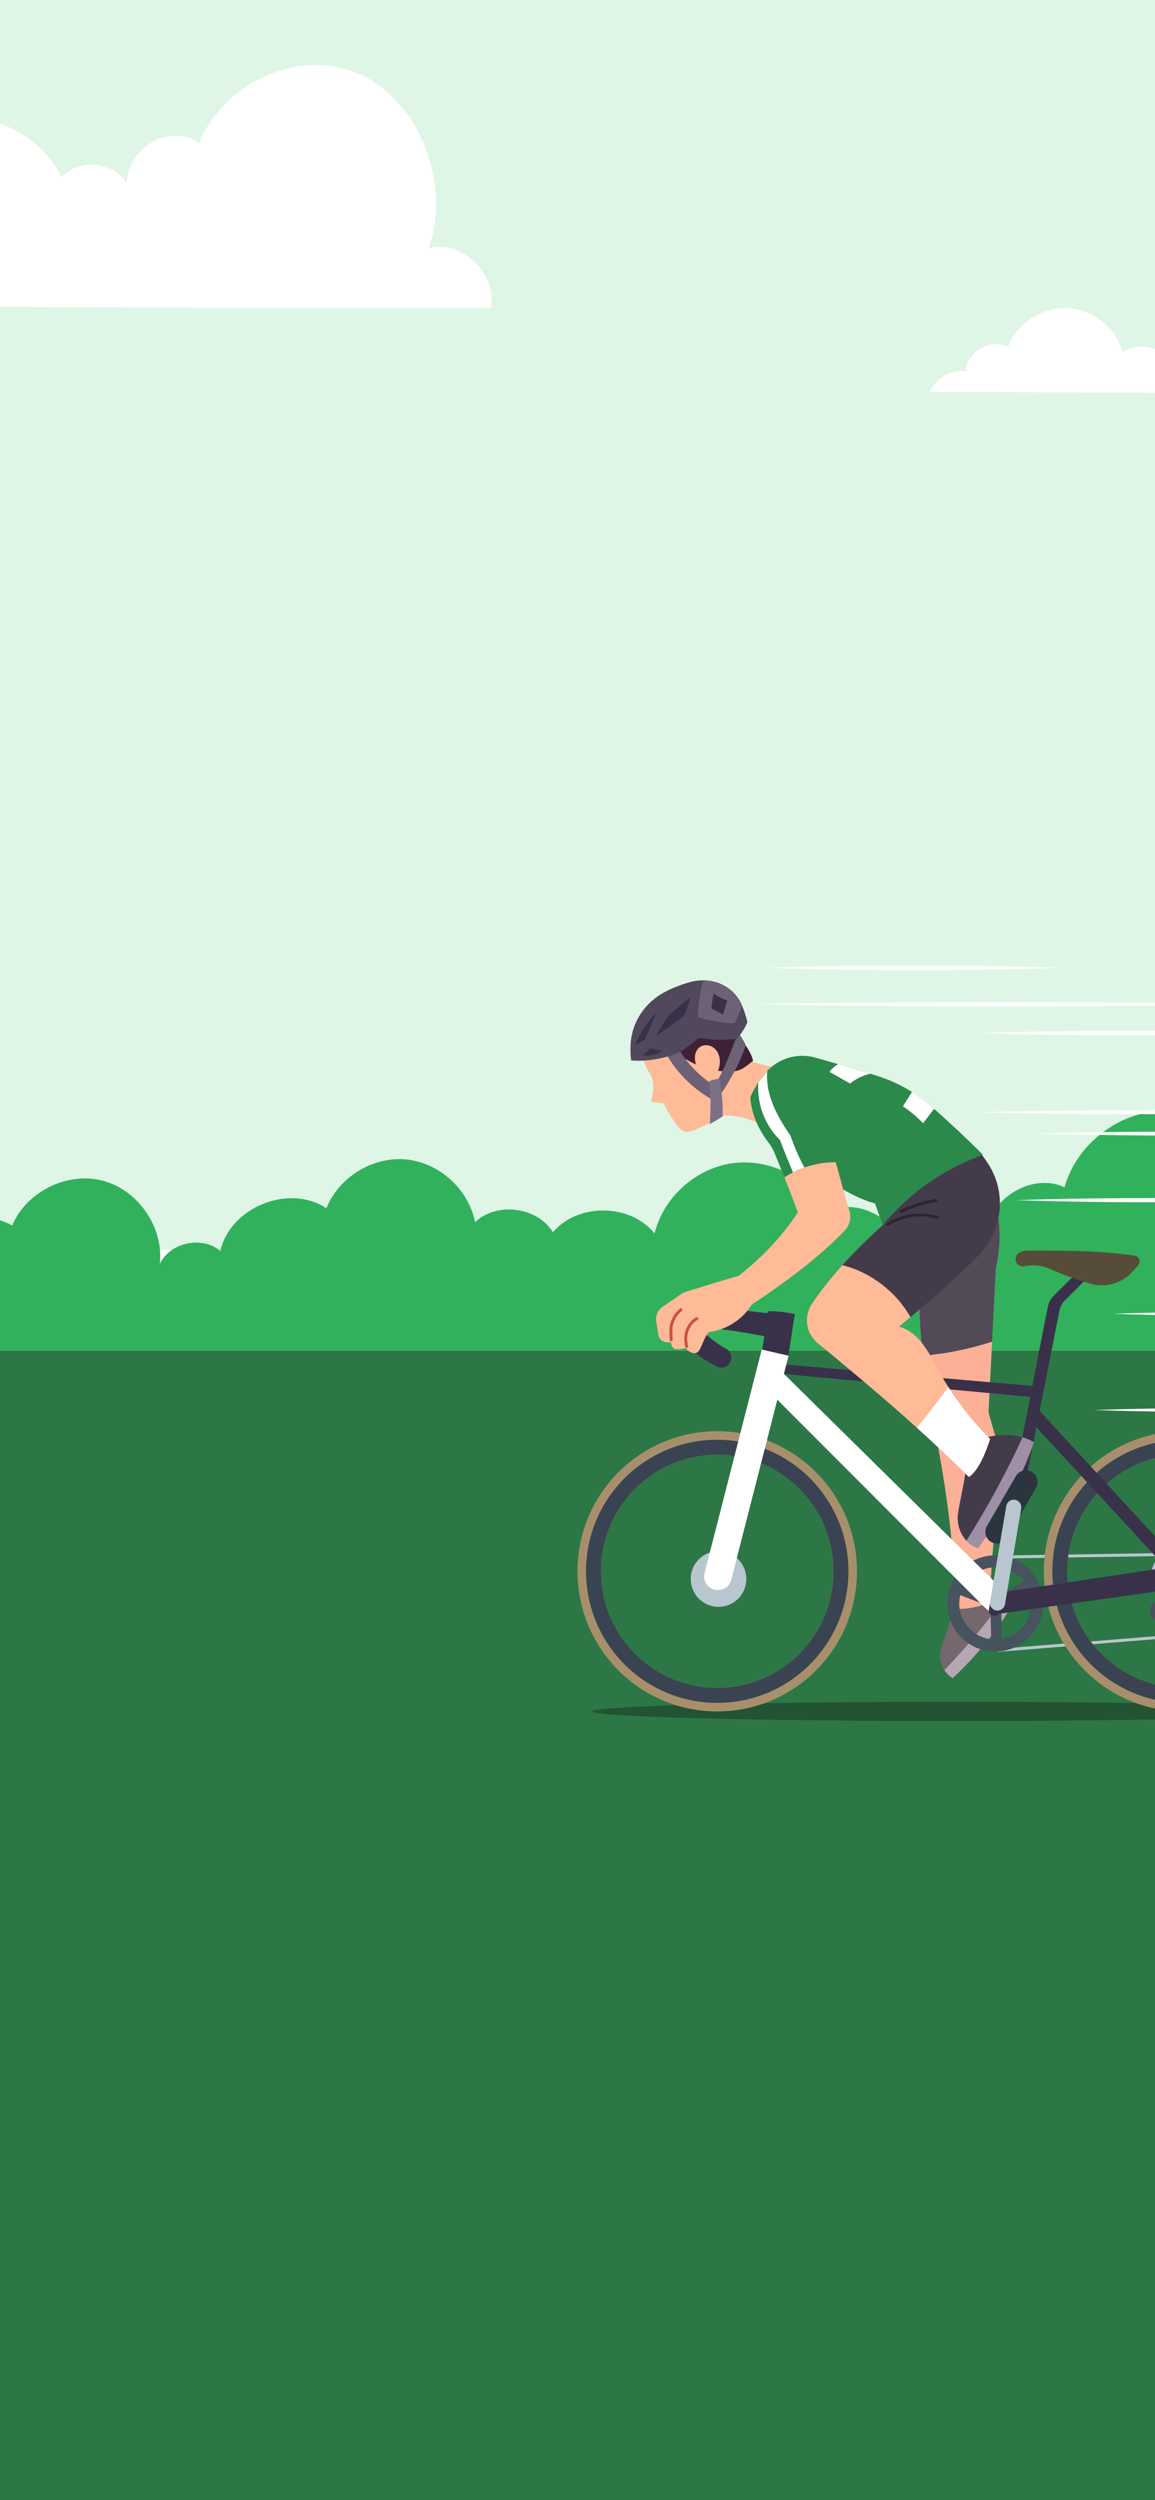 <svg width="390" height="844" viewBox="0 0 390 844" fill="none" xmlns="http://www.w3.org/2000/svg">
<rect x="0" y="0" width="390" height="844" fill="#808080" stroke="none"/>
<g clip-path="url(#clip0_357_39)">
<rect width="390" height="844" fill="#DFF6E7"/>
<path d="M165.871 103.997C86.501 103.997 14.461 103.997 -68.549 102.727C-70.059 95.987 -67.689 88.407 -62.729 84.067C-57.769 79.727 -50.459 78.837 -44.739 81.887C-46.369 64.557 -35.599 46.777 -20.319 41.607C-5.039 36.437 13.101 44.417 20.781 59.697C26.841 53.517 37.761 54.507 42.801 61.687C43.151 49.597 58.051 41.407 67.191 48.297C76.221 26.977 101.861 16.137 121.741 25.237C141.621 34.337 152.441 61.867 144.761 83.797C155.531 81.047 167.401 91.207 165.871 103.997Z" fill="white"/>
<path d="M62.596 432.753C38.646 432.753 16.896 432.753 -8.044 431.973C-9.564 429.763 -9.244 426.833 -7.274 424.863C-5.304 422.893 -1.784 421.973 1.286 422.633C1.366 419.523 2.526 416.383 4.996 413.963C7.466 411.553 11.306 409.943 15.216 410.083C19.126 410.223 22.956 412.243 24.206 415.193C26.536 410.823 33.686 408.543 39.186 410.413C44.686 412.283 47.526 417.963 45.066 422.593C46.706 422.303 48.516 422.803 49.576 423.833C51.206 422.213 54.116 421.543 56.656 422.053C59.186 422.563 61.286 424.153 62.256 426.073C63.226 427.993 63.136 430.203 62.596 432.753Z" fill="white"/>
<path d="M459.47 132.993C410.98 132.703 362.48 132.423 314 132.303C315.85 127.683 321.18 124.653 326.22 125.353C325.93 118.843 334.67 113.883 340.35 117.323C343.11 109.383 351.6 103.693 360.21 104.013C368.82 104.333 376.84 110.623 378.98 118.743C383.43 116.163 389.49 116.553 393.55 119.673C397.54 113.523 405.19 109.803 412.64 110.403C420.09 111.003 427.01 115.883 429.91 122.583C439.04 118.173 450.88 119.813 459.47 132.993Z" fill="white"/>
<path d="M431 394.714V482.014C264.28 479.924 97.48 483.494 -69 492.714V395.784C-68.76 395.734 -68.52 395.684 -68.28 395.644C-58.63 394.014 -48.25 399.894 -44.68 409.004C-38.31 401.854 -23.85 407.814 -24.37 417.374C-16.92 410.354 -4.86 408.804 4.12 413.704C8.91 402.274 22.68 395.454 34.68 398.584C46.67 401.704 55.36 414.384 53.96 426.694C57.39 419.404 68.28 417.074 74.4 422.314C77.67 407.534 97.61 399.504 110.22 407.884C114.37 397.404 125.86 390.354 137.08 391.404C148.3 392.454 158.28 401.524 160.41 412.584C167.76 405.634 181.37 407.384 186.71 415.974C195.16 406.024 212.81 406.234 221.02 416.384C224.04 404.114 235.1 394.254 247.63 392.644C260.16 391.034 273.35 397.794 279.37 408.894C289.79 404.144 303.75 411.734 305.43 423.054C313.1 417.324 323.97 416.214 332.64 420.294C330.92 406.924 347.27 395.054 359.44 400.824C363.4 386.684 376.99 375.804 391.65 375.044C406.31 374.274 420.96 383.674 426.37 397.334C427.79 396.254 429.35 395.374 431 394.714Z" fill="#31B15C"/>
<path d="M423 456H-77V861H423V456Z" fill="#2C7745"/>
<g clip-path="url(#clip1_357_39)">
<path d="M322.501 581C390.133 581 444.959 579.545 444.959 577.75C444.959 575.956 390.133 574.501 322.501 574.501C254.869 574.501 200.042 575.956 200.042 577.75C200.042 579.545 254.869 581 322.501 581Z" fill="#225332"/>
<path d="M318.885 563.821C319.569 564.854 320.469 565.771 321.579 566.464L321.672 566.522C329.243 559.553 337.412 549.624 341.532 542.136C340.747 541.349 339.796 540.677 338.723 540.099C335.136 538.121 330.273 537.392 326.463 538.078C324.013 540.193 322.832 543.306 320.758 547.299C319.929 550.686 318.813 553.098 317.862 556.116C317.033 558.723 317.437 561.575 318.885 563.821Z" fill="#74686E"/>
<path d="M318.885 563.821C319.569 564.853 320.47 565.771 321.579 566.464L321.673 566.522C329.243 559.553 337.412 549.624 341.532 542.136C340.747 541.349 339.796 540.677 338.723 540.099C332.679 548.454 326.045 556.39 318.885 563.821Z" fill="#B7A6B3"/>
<path d="M337.967 498.383C336.007 512.551 334.747 526.82 334.206 541.132C330.979 542.165 327.752 543.197 322.904 543.154C322.141 522.733 319.684 502.376 315.557 482.403C313.734 474.214 312.423 465.96 311.559 457.677C310.622 448.738 310.205 439.762 310.233 430.786C318.236 422.2 326.996 414.004 335.748 405.808C338.211 412.249 337.952 420.691 336.281 428.078C335.856 436.332 335.431 444.585 335.006 452.919C334.603 460.768 334.192 468.682 333.781 476.748C334.847 480.554 335.906 484.36 337.117 488.266C338.132 491.537 338.435 494.996 337.967 498.383Z" fill="#FBB097"/>
<path d="M336.281 428.078C335.856 436.332 335.431 444.585 335.006 452.919C327.406 455.403 319.519 456.999 311.559 457.677C310.622 448.738 310.205 439.762 310.233 430.786C318.236 422.2 326.996 414.004 335.748 405.808C338.211 412.249 337.952 420.691 336.281 428.078Z" fill="#524A57"/>
<path d="M336.764 557.163L397.381 552.267" stroke="#B8C7CF" stroke-miterlimit="10"/>
<path d="M333.875 525.686L398.122 524.711" stroke="#B8C7CF" stroke-miterlimit="10"/>
<path d="M350.212 533.384C345.861 525.556 335.985 522.733 328.17 527.109C320.347 531.478 317.552 541.378 321.91 549.205C326.268 557.048 336.137 559.857 343.952 555.481C351.768 551.105 354.57 541.219 350.212 533.384ZM325.447 547.227C322.177 541.349 324.28 533.925 330.144 530.654C336.007 527.376 343.412 529.484 346.675 535.362C349.946 541.24 347.842 548.664 341.979 551.935C336.115 555.213 328.71 553.105 325.447 547.227Z" fill="#47535E"/>
<path d="M336.057 545.097C338.154 545.097 339.854 543.393 339.854 541.291C339.854 539.189 338.154 537.485 336.057 537.485C333.961 537.485 332.261 539.189 332.261 541.291C332.261 543.393 333.961 545.097 336.057 545.097Z" fill="#47535E"/>
<path d="M345.855 533.75L333.435 540.691L335.199 543.864L347.619 536.923L345.855 533.75Z" fill="#47535E"/>
<path d="M324.421 534.659L323.117 538.047L336.384 543.177L337.688 539.788L324.421 534.659Z" fill="#47535E"/>
<path d="M338.036 542.533L334.414 542.63L334.791 556.879L338.413 556.783L338.036 542.533Z" fill="#47535E"/>
<path d="M397.423 532.878L389.111 541.732C388.037 542.872 388.016 544.656 389.06 545.826L394.722 552.166C395.666 553.22 397.315 553.213 398.245 552.152C399.037 551.242 399.023 549.884 398.209 548.996L395.615 546.165C394.542 544.996 394.556 543.19 395.644 542.035L400.19 537.226" fill="#47535E"/>
<path d="M398.122 522.624C392.943 522.624 388.736 526.834 388.736 532.034C388.736 537.233 392.943 541.443 398.122 541.443C403.302 541.443 407.508 537.226 407.508 532.034C407.508 526.842 403.309 522.624 398.122 522.624ZM398.122 538.533C394.542 538.533 391.639 535.622 391.639 532.034C391.639 528.445 394.542 525.535 398.122 525.535C401.703 525.535 404.605 528.445 404.605 532.034C404.605 535.622 401.703 538.533 398.122 538.533Z" fill="#B8C7CF"/>
<path d="M399.642 483.154C373.58 483.154 352.46 504.333 352.46 530.452C352.46 556.571 373.58 577.751 399.642 577.751C425.704 577.751 446.825 556.578 446.825 530.452C446.825 504.326 425.697 483.154 399.642 483.154ZM399.642 569.807C377.96 569.807 360.384 552.188 360.384 530.452C360.384 508.716 377.96 491.097 399.642 491.097C421.325 491.097 438.901 508.716 438.901 530.452C438.901 552.188 421.325 569.807 399.642 569.807Z" fill="#A88F6C"/>
<path d="M399.642 486.042C375.172 486.042 355.341 505.929 355.341 530.452C355.341 554.975 375.172 574.862 399.642 574.862C424.112 574.862 443.944 554.982 443.944 530.452C443.944 505.922 424.112 486.042 399.642 486.042ZM399.642 569.807C377.96 569.807 360.384 552.188 360.384 530.452C360.384 508.716 377.96 491.097 399.642 491.097C421.325 491.097 438.901 508.716 438.901 530.452C438.901 552.188 421.325 569.807 399.642 569.807Z" fill="#3A4352"/>
<path d="M242.182 483.154C216.12 483.154 195 504.333 195 530.452C195 556.571 216.12 577.751 242.182 577.751C268.245 577.751 289.365 556.578 289.365 530.452C289.365 504.326 268.237 483.154 242.182 483.154ZM242.182 569.807C220.5 569.807 202.924 552.188 202.924 530.452C202.924 508.716 220.5 491.097 242.182 491.097C263.865 491.097 281.441 508.716 281.441 530.452C281.441 552.188 263.865 569.807 242.182 569.807Z" fill="#A88F6C"/>
<path d="M242.182 486.042C217.712 486.042 197.881 505.929 197.881 530.452C197.881 554.975 217.712 574.862 242.182 574.862C266.653 574.862 286.484 554.982 286.484 530.452C286.484 505.922 266.653 486.042 242.182 486.042ZM242.182 569.807C220.5 569.807 202.924 552.188 202.924 530.452C202.924 508.716 220.5 491.097 242.182 491.097C263.865 491.097 281.441 508.716 281.441 530.452C281.441 552.188 263.865 569.807 242.182 569.807Z" fill="#3A4352"/>
<path d="M349.759 467.96L264.038 460.544L262.993 463.693L349.096 471.672L349.759 467.96Z" fill="#39314A"/>
<path d="M260.414 470.466L334.912 545.046L336.763 534.871L263.951 463.064L260.414 470.466Z" fill="white"/>
<path d="M256.993 457.793C257.929 452.319 258.527 448.521 259.24 442.665C262.352 442.571 265.406 442.968 268.403 443.625C267.466 449.084 267.005 452.875 266.004 458.71C263.505 458.205 259.42 458.58 256.993 457.793Z" fill="#39314A"/>
<path d="M261.063 443.567C254.061 442.708 247.052 441.849 239.856 441.112C236.636 440.78 233.517 442.455 232.069 445.358C231.896 445.698 231.73 446.051 231.572 446.398C230.145 449.546 230.938 453.229 233.495 455.554C236.059 457.88 238.991 459.851 242.262 461.375C243.825 462.104 245.683 461.476 246.468 459.938C246.512 459.851 246.555 459.772 246.598 459.685C247.39 458.125 246.778 456.233 245.244 455.388C242.478 453.872 240.18 452.074 237.709 449.843C237.399 449.561 237.306 449.099 237.479 448.716C237.479 448.709 237.486 448.702 237.486 448.702C237.659 448.326 238.048 448.102 238.451 448.138C245.755 448.788 252.707 450.088 259.946 451.381C260.148 449.575 260.71 445.972 261.063 443.567Z" fill="#39314A"/>
<path d="M365.152 428.107L355.723 437.502C354.786 438.44 354.138 439.632 353.872 440.939L352.921 445.604L333.918 543.248C333.889 543.4 333.868 543.551 333.875 543.703C333.904 544.548 334.509 545.299 335.373 545.479C336.389 545.689 337.39 545.032 337.599 544.013L357.747 442.419C358.006 441.098 358.655 439.892 359.606 438.946L368.214 430.374C367.191 429.616 366.168 428.858 365.152 428.107Z" fill="#39314A"/>
<path d="M242.622 542.446C247.806 542.446 252.008 538.234 252.008 533.037C252.008 527.841 247.806 523.628 242.622 523.628C237.438 523.628 233.236 527.841 233.236 533.037C233.236 538.234 237.438 542.446 242.622 542.446Z" fill="#B8C7CF"/>
<path d="M237.889 531.109L257.209 455.583L266.271 457.677L246.894 533.413C246.289 535.788 243.839 537.225 241.376 536.655C238.833 536.07 237.263 533.564 237.889 531.109Z" fill="white"/>
<path d="M347.302 422.193C361.449 422.193 370.735 422.157 383.009 423.861C384.536 424.07 385.372 425.717 384.436 426.944C383.478 428.201 382.397 429.385 381.194 430.461C377.614 433.667 372.579 434.685 367.976 433.306C363.286 431.898 358.705 430.23 354.311 428.287C351.833 427.197 349.096 426.858 346.445 427.385C346.257 427.421 346.063 427.457 345.876 427.5C343.232 428.027 341.762 424.496 344.024 423.03C344.06 423.009 344.089 422.987 344.125 422.965C345.062 422.381 346.185 422.193 347.302 422.193Z" fill="#564C39"/>
<path d="M349.614 474.741L402.358 532.07C403.121 532.9 403.143 534.178 402.401 535.03C401.537 536.027 400.002 536.048 399.109 535.081L348.102 479.839L349.614 474.741Z" fill="#39314A"/>
<path d="M336.058 544.967L401.277 535.724L396.876 528.719L338.341 537.558L336.058 544.967Z" fill="#39314A"/>
<path d="M330.396 423.839C323.675 430.685 316.385 437.083 308.915 443.387C308.425 443.806 307.936 444.224 307.439 444.636L303.938 447.561C301.589 449.525 299.227 451.489 296.864 453.453C290.827 458.486 282.01 458.522 276.053 453.403C275.974 453.338 275.902 453.265 275.823 453.2C271.998 449.871 271.378 444.152 274.238 439.964C276.586 436.512 279.107 433.256 281.744 430.165C282.63 429.125 283.523 428.107 284.431 427.103C285.144 426.316 285.864 425.536 286.599 424.764C290.338 420.792 294.227 417.073 298.11 413.549C298.953 410.35 298.838 406.48 299.45 403.208C306.092 397.07 318.165 391.077 329.56 387.502C331.268 389.402 332.744 391.366 333.983 393.373C339.984 403.115 338.413 415.679 330.396 423.839Z" fill="#443B4A"/>
<path d="M307.439 444.636L303.938 447.561C301.589 449.525 299.227 451.489 296.864 453.453C290.827 458.486 282.01 458.522 276.053 453.403C275.974 453.338 275.902 453.265 275.823 453.2C271.998 449.871 271.378 444.152 274.238 439.964C276.586 436.512 279.107 433.256 281.744 430.165C282.63 429.125 283.523 428.107 284.431 427.103C294.019 429.501 302.533 436.028 307.439 444.636Z" fill="#FFBA98"/>
<path d="M299.738 413.361C304.608 410.249 310.824 409.339 316.371 410.935" stroke="#2B2633" stroke-linecap="round" stroke-linejoin="round"/>
<path d="M304.305 408.913C308.044 407.173 312.006 405.938 316.068 405.245" stroke="#2B2633" stroke-linecap="round" stroke-linejoin="round"/>
<path d="M259.903 381.538C255.48 378.324 250.027 376.548 244.567 376.534C240.98 378.505 237.292 380.447 233.438 381.877C231.997 382.412 230.362 381.986 229.382 380.808C227.207 378.194 225.521 375.421 224.167 372.497C222.554 372.367 221.221 372.136 219.896 371.912C220.148 370.562 220.4 369.132 220.565 367.673C220.782 365.803 220.371 363.904 219.377 362.308C218.123 360.286 217.209 358.091 216.704 355.794C215.343 349.642 218.167 343.352 223.519 340.038C225.305 338.933 227.207 337.98 229.21 337.193C235.959 334.55 243.753 337.005 247.564 343.186C247.614 343.273 247.665 343.352 247.715 343.439C248.868 345.353 249.401 347.548 249.538 349.772C249.725 352.812 251.49 355.231 253.247 358.011C256.489 359.362 259.608 359.947 263.584 360.618C262.331 367.413 260.372 375.645 259.903 381.538Z" fill="#FFBA98"/>
<path d="M226.868 353.859C232.336 359.239 240.115 362.149 247.564 361.665C248.774 361.586 249.955 361.218 250.985 360.575C252.08 359.889 253.182 359.022 254.299 358.084C253.298 354.025 249.854 350.631 248.154 347.981C240.079 347.201 233.409 348.183 226.868 353.859Z" fill="#3F2136"/>
<path d="M229.159 353.996C232.069 359.109 236.29 363.456 241.311 366.518C244.502 361.225 247.11 354.451 249.17 348.53C250.027 349.577 251.165 351.325 251.828 352.841C249.674 359.34 245.842 365.976 241.714 371.854C234.893 368.359 229.094 362.878 225.204 356.257C226.364 355.534 227.531 354.812 229.159 353.996Z" fill="#6C6175"/>
<path d="M252.376 345.085C251.497 347.201 250.207 349.144 248.767 350.704C244.524 351.216 240.202 351.101 235.995 350.342C234.504 351.592 233.135 352.689 231.781 353.671C229.987 354.971 227.985 355.946 225.853 356.553C221.567 357.766 217.252 358.322 213.117 357.997C212.879 356.206 212.814 354.314 212.93 352.408C213.383 344.948 217.878 338.326 224.491 334.875C227.221 333.452 230.117 332.326 233.164 331.503C234.561 331.127 235.995 330.939 237.421 330.939C239.914 330.946 242.384 331.546 244.596 332.781C244.747 332.867 244.898 332.954 245.042 333.041C247.477 334.47 249.357 336.666 250.474 339.265C250.51 339.345 250.539 339.417 250.568 339.496C251.331 341.316 251.943 343.194 252.376 345.085Z" fill="#52485C"/>
<path d="M250.567 339.496C249.826 341.518 249.012 343.533 247.996 345.425C243.811 345.317 239.676 344.558 235.664 343.374C235.764 339.366 236.37 335.113 237.421 330.939C239.914 330.946 242.384 331.546 244.596 332.781C244.747 332.867 244.898 332.954 245.042 333.041C247.477 334.47 249.357 336.666 250.474 339.265C250.51 339.345 250.539 339.417 250.567 339.496Z" fill="#6C6175"/>
<path d="M221.458 349.685C222.914 347.093 224.52 344.587 226.105 342.356C228.381 340.507 230.664 338.651 233.236 336.536C232.624 338.745 231.824 340.897 231.068 342.782C228.028 345.244 224.83 347.519 221.458 349.685Z" fill="#39314A"/>
<path d="M214.435 352.776C215.624 352.162 216.812 351.556 217.799 350.935C219.067 347.88 220.335 344.818 221.602 341.764C218.635 344.905 216.214 348.559 214.435 352.776Z" fill="#39314A"/>
<path d="M216.783 356.257C217.799 355.657 218.714 354.877 219.629 353.859C220.976 354.357 222.416 354.588 223.857 354.545C221.89 356.033 219.319 356.675 216.783 356.257Z" fill="#39314A"/>
<path d="M240.922 335.337C240.67 337.048 240.425 338.76 240.173 340.478C241.513 341.114 242.845 341.749 244.128 342.558C244.61 340.969 245.093 339.381 245.575 337.792C243.998 337.157 242.42 336.521 240.922 335.337Z" fill="#39314A"/>
<path d="M242.14 362.322C242.802 360.842 243.206 359.203 243.033 357.585C242.86 355.968 242.046 354.379 240.684 353.498C239.323 352.617 237.393 352.581 236.132 353.599C235.275 354.292 234.799 355.376 234.684 356.473C234.569 357.571 234.77 358.676 235.102 359.723" fill="#FFBA98"/>
<path d="M239.69 379.501C239.935 374.317 240.159 370.063 239.453 364.972C240.569 364.597 241.686 364.229 242.917 364.185C243.789 368.634 244.106 372.302 244.02 376.83C242.752 377.797 241.16 378.613 239.69 379.501Z" fill="#7D7285"/>
<path d="M331.93 389.857C318.265 394.796 306.812 403.021 298.11 413.549C297.123 411.296 296.216 408.249 295.452 406.263C292.261 405.418 288.58 403.786 284.762 401.598C280.937 399.417 276.982 396.68 273.237 393.626C272.106 392.709 270.996 391.77 269.916 390.795H269.909C265.14 386.513 260.94 381.819 258.138 377.27C257.519 376.266 256.971 375.277 256.496 374.295C255.134 371.464 254.27 369.204 255.293 366.749V366.734C255.473 366.287 255.718 365.825 256.042 365.362C256.064 365.326 256.085 365.297 256.107 365.269C256.791 364.286 257.519 363.333 258.282 362.409C258.527 362.106 258.787 361.817 259.06 361.535C263.159 357.195 269.311 355.412 275.131 356.993C277.732 357.701 280.354 358.452 282.997 359.232C286.556 360.279 290.158 361.376 293.81 362.467C294.321 362.626 294.825 362.777 295.337 362.929C299.781 364.25 304.017 366.164 307.936 368.619C310.248 370.063 312.445 371.703 314.498 373.515C314.8 373.782 315.103 374.049 315.406 374.324C321.003 379.285 326.556 384.47 331.916 389.857H331.93Z" fill="#2A894B"/>
<path d="M302.533 379.769C301.892 387.047 299.904 394.211 296.706 400.782" stroke="#2A894B" stroke-linecap="round" stroke-linejoin="round"/>
<path d="M298.362 402.652C303.614 399.749 308.245 395.727 311.854 390.932" stroke="#2A894B" stroke-linecap="round" stroke-linejoin="round"/>
<path d="M326.326 520.119C327.37 521.187 328.645 522.054 330.129 522.581L330.252 522.624C337.923 511.865 345.703 497.3 349.096 486.901C347.979 486.165 346.69 485.609 345.285 485.219C340.538 483.832 334.523 484.338 330.072 486.295C327.558 489.609 327.766 490.194 326.102 495.697C325.814 500.094 323.999 506.962 323.48 510.948C323.027 514.385 324.107 517.779 326.326 520.119Z" fill="#443B4A"/>
<path d="M326.326 520.119C327.37 521.187 328.645 522.054 330.129 522.581L330.252 522.624C337.923 511.865 345.703 497.3 349.096 486.901C347.979 486.165 346.69 485.609 345.285 485.219C339.746 497.235 333.407 508.911 326.326 520.119Z" fill="#9E8FA6"/>
<path d="M334.307 485.76C333.025 489.855 330.497 496.404 327.147 498.607C321.428 492.873 315.542 487.342 309.621 482.013C298.038 471.564 286.311 461.866 275.383 452.789C276.824 448.702 277.832 444.932 278.762 441.047C286.412 442.852 294.991 445.38 303.592 447.864C309.895 449.684 313.021 455.439 316.126 461.23C317.43 463.671 318.784 466.003 320.217 468.249C324.172 474.51 328.703 480.142 334.307 485.76Z" fill="#FFBA98"/>
<path d="M334.307 485.76C333.025 489.855 330.497 496.404 327.147 498.607C321.428 492.873 315.542 487.342 309.621 482.013C313.194 477.543 316.76 473.022 320.217 468.249C324.172 474.51 328.703 480.142 334.307 485.76Z" fill="white"/>
<path d="M261.56 389.293C262.662 391.994 263.765 394.702 264.852 397.439C265.501 399.063 266.149 400.71 266.79 402.364C268.692 401.078 271.033 400.522 273.489 400.565C275.931 399.937 278.582 399.916 281.233 400.515C282.63 400.833 283.905 401.511 285 402.429C284.921 402.154 284.842 401.872 284.77 401.598C283.891 398.479 283.048 395.395 282.22 392.341C282.119 391.965 282.018 391.582 281.917 391.207C280.757 386.91 279.634 382.664 278.517 378.425C278.395 377.942 278.265 377.472 278.143 376.996C278.063 376.923 277.977 376.851 277.898 376.786C274.483 373.847 271.054 371.536 267.46 369.529C264.816 367.948 261.978 366.482 259.068 364.814C258.585 364.539 258.095 364.258 257.613 363.969C257.058 364.532 256.525 365.124 256.042 365.752C255.783 366.077 255.538 366.402 255.315 366.734C255.308 366.734 255.308 366.742 255.308 366.749C254.515 367.89 253.845 369.146 253.334 370.54C253.788 375.941 255.992 381.184 259.464 385.675C260.314 386.78 261.034 387.993 261.568 389.293H261.56Z" fill="#2A894B"/>
<path d="M267.755 395.792C266.761 396.298 265.796 396.847 264.852 397.439C266.393 401.295 267.921 405.209 269.397 409.231C264.06 417.687 255.999 425.825 247.981 431.775C249.523 435.523 250.495 438.375 252.844 441.047C263.692 433.992 276.248 424.814 285.209 415.47C286.887 413.715 287.507 411.188 286.83 408.855C286.116 406.407 285.432 403.996 284.762 401.598C283.883 398.479 283.041 395.395 282.212 392.341C279.136 392.326 276.125 392.774 273.237 393.626C272.696 393.785 272.156 393.958 271.623 394.153" fill="#FFBA98"/>
<path d="M271.623 394.153C270.298 394.615 269.008 395.164 267.755 395.792C266.285 392.196 264.722 388.492 263.368 384.845C261.157 382.693 259.385 380.094 258.138 377.27C256.546 373.667 255.79 369.688 256.028 365.76C256.035 365.622 256.042 365.492 256.049 365.362V365.348L256.129 365.247L259.068 361.535C258.967 362.618 258.96 363.716 259.053 364.806C259.204 367.081 259.702 369.32 260.451 371.464C261.949 375.746 264.362 379.639 266.905 383.386C267.813 385.943 268.792 388.412 269.909 390.788H269.916C270.449 391.936 271.011 393.055 271.623 394.153Z" fill="white"/>
<path d="M293.817 362.467C291.339 363.052 288.998 364.193 287.031 365.803C284.805 364.481 282.435 363.167 280.065 361.853C280.894 360.763 281.895 359.896 283.004 359.232C286.563 360.279 290.165 361.376 293.817 362.467Z" fill="white"/>
<path d="M315.42 374.324C314.174 375.941 312.927 377.566 311.674 379.184C309.614 377.039 307.33 375.118 304.874 373.465C305.897 371.847 306.92 370.237 307.95 368.619C310.262 370.063 312.459 371.703 314.512 373.515C314.815 373.782 315.117 374.049 315.42 374.324Z" fill="white"/>
<path d="M231.731 455.02C231.752 455.114 231.781 455.208 231.803 455.302C232.019 456.096 233.74 456.833 234.526 456.833C236.852 456.833 236.896 452.529 239.373 449.662C245.439 448.954 251.086 445.228 254.126 439.913C252.628 436.404 251.223 433.465 249.638 430.62C243.479 432.403 237.443 434.274 231.587 436.086C230.974 436.274 230.398 436.563 229.872 436.931C227.906 438.318 225.925 439.704 223.8 441.105C222.179 442.174 221.307 444.08 221.581 446.001C221.804 447.517 222.042 449.077 222.337 450.738C222.582 452.096 223.742 453.099 225.125 453.15C225.55 453.164 226.018 453.179 226.551 453.2C226.609 453.475 226.667 453.749 226.739 454.052C226.919 454.825 227.567 455.417 228.359 455.461C229.469 455.511 230.593 455.374 231.731 455.02Z" fill="#FFBA98"/>
<path d="M231.86 454.522C231.731 453.908 231.637 453.287 231.58 452.652C231.313 449.662 232.689 446.701 235.246 445.149C235.261 445.142 235.275 445.127 235.289 445.12" stroke="#CB5144" stroke-linecap="round" stroke-linejoin="round"/>
<path d="M226.645 452.29C226.609 451.482 226.573 450.666 226.53 449.814C226.414 447.416 227.192 445.033 228.799 443.25C229.152 442.86 229.519 442.491 229.908 442.145" stroke="#CB5144" stroke-linecap="round" stroke-linejoin="round"/>
<path d="M276.81 374.165C279.23 379.769 280.973 385.661 281.989 391.683" stroke="#2A894B" stroke-linecap="round" stroke-linejoin="round"/>
<path d="M283.48 380.534C283.387 383.632 282.745 386.715 281.6 389.589" stroke="#2A894B" stroke-linecap="round" stroke-linejoin="round"/>
<path d="M334.682 520.566C332.802 519.476 332.16 517.064 333.255 515.179L343.016 498.304C344.104 496.419 346.51 495.776 348.39 496.874C350.27 497.964 350.911 500.376 349.816 502.261L340.055 519.137C338.961 521.021 336.555 521.657 334.682 520.566Z" fill="#2C3440"/>
<path d="M334.3 540.713L339.782 508.406C340.02 507.012 341.338 506.073 342.728 506.312C344.118 506.55 345.055 507.872 344.817 509.265L339.335 541.573C339.098 542.966 337.779 543.905 336.389 543.667C334.999 543.436 334.062 542.114 334.3 540.713Z" fill="#B8C7CF"/>
<path d="M255.134 338.998C261.949 338.832 268.763 338.767 275.578 338.644L296.021 338.442C309.65 338.326 323.272 338.334 336.9 338.276C350.529 338.334 364.151 338.326 377.78 338.442L398.223 338.644C405.038 338.767 411.852 338.832 418.667 338.998C411.852 339.164 405.038 339.229 398.223 339.352L377.78 339.554C364.151 339.67 350.529 339.662 336.9 339.72C323.272 339.662 309.65 339.67 296.021 339.554L275.578 339.352C268.756 339.229 261.949 339.164 255.134 338.998Z" fill="white"/>
<path d="M330.05 348.747C338.276 348.465 346.495 348.277 354.722 348.183C362.948 348.068 371.167 348.039 379.393 348.024C387.62 348.039 395.839 348.068 404.065 348.183C412.291 348.277 420.511 348.465 428.737 348.747C420.511 349.028 412.291 349.216 404.065 349.31C395.839 349.425 387.62 349.454 379.393 349.469C371.167 349.454 362.948 349.425 354.722 349.31C346.495 349.216 338.269 349.028 330.05 348.747Z" fill="white"/>
<path d="M259.067 326.722C267.294 326.44 275.513 326.253 283.739 326.159C291.965 326.043 300.185 326.014 308.411 326C316.637 326.014 324.856 326.043 333.083 326.159C341.309 326.253 349.528 326.44 357.754 326.722C349.528 327.004 341.309 327.191 333.083 327.285C324.856 327.401 316.637 327.43 308.411 327.444C300.185 327.43 291.965 327.401 283.739 327.285C275.513 327.191 267.286 327.004 259.067 326.722Z" fill="white"/>
<path d="M330.05 375.465C336.173 375.299 342.296 375.234 348.419 375.111L366.787 374.909C379.033 374.793 391.279 374.8 403.525 374.743C415.771 374.8 428.017 374.793 440.262 374.909L458.631 375.111C464.754 375.234 470.877 375.299 477 375.465C470.877 375.631 464.754 375.696 458.631 375.819L440.262 376.021C428.017 376.136 415.771 376.129 403.525 376.187C391.279 376.129 379.033 376.136 366.787 376.021L348.419 375.819C342.296 375.696 336.173 375.631 330.05 375.465Z" fill="white"/>
<path d="M350.219 382.686C354.93 382.52 359.641 382.455 364.352 382.332L378.486 382.13C387.908 382.014 397.337 382.022 406.759 381.964C416.181 382.022 425.61 382.014 435.032 382.13L449.166 382.332C453.877 382.455 458.588 382.52 463.299 382.686C458.588 382.852 453.877 382.917 449.166 383.04L435.032 383.242C425.61 383.357 416.181 383.35 406.759 383.408C397.337 383.35 387.908 383.357 378.486 383.242L364.352 383.04C359.641 382.917 354.93 382.852 350.219 382.686Z" fill="white"/>
<path d="M343.016 405.158C351.242 404.876 359.462 404.689 367.688 404.595C375.914 404.479 384.133 404.45 392.36 404.436C400.586 404.45 408.805 404.479 417.031 404.595C425.258 404.689 433.477 404.876 441.703 405.158C433.477 405.44 425.258 405.627 417.031 405.721C408.805 405.837 400.586 405.866 392.36 405.88C384.133 405.866 375.914 405.837 367.688 405.721C359.462 405.62 351.235 405.432 343.016 405.158Z" fill="white"/>
<path d="M375.446 443.51C383.91 443.228 392.374 443.04 400.831 442.946C409.295 442.831 417.759 442.802 426.216 442.787C434.68 442.802 443.144 442.831 451.6 442.946C460.065 443.04 468.529 443.228 476.985 443.51C468.521 443.791 460.057 443.979 451.6 444.073C443.136 444.188 434.672 444.217 426.216 444.232C417.752 444.217 409.288 444.188 400.831 444.073C392.374 443.979 383.91 443.791 375.446 443.51Z" fill="white"/>
<path d="M369.309 476.005C377.701 475.723 386.1 475.535 394.492 475.441C402.884 475.326 411.283 475.297 419.675 475.283C428.067 475.297 436.466 475.326 444.858 475.441C453.25 475.535 461.649 475.723 470.041 476.005C461.649 476.286 453.25 476.474 444.858 476.568C436.466 476.683 428.067 476.712 419.675 476.727C411.283 476.712 402.884 476.683 394.492 476.568C386.093 476.474 377.701 476.286 369.309 476.005Z" fill="white"/>
</g>
</g>
<defs>
<clipPath id="clip0_357_39">
<rect width="390" height="844" fill="white"/>
</clipPath>
<clipPath id="clip1_357_39">
<rect width="282" height="255" fill="white" transform="translate(195 326)"/>
</clipPath>
</defs>
</svg>
